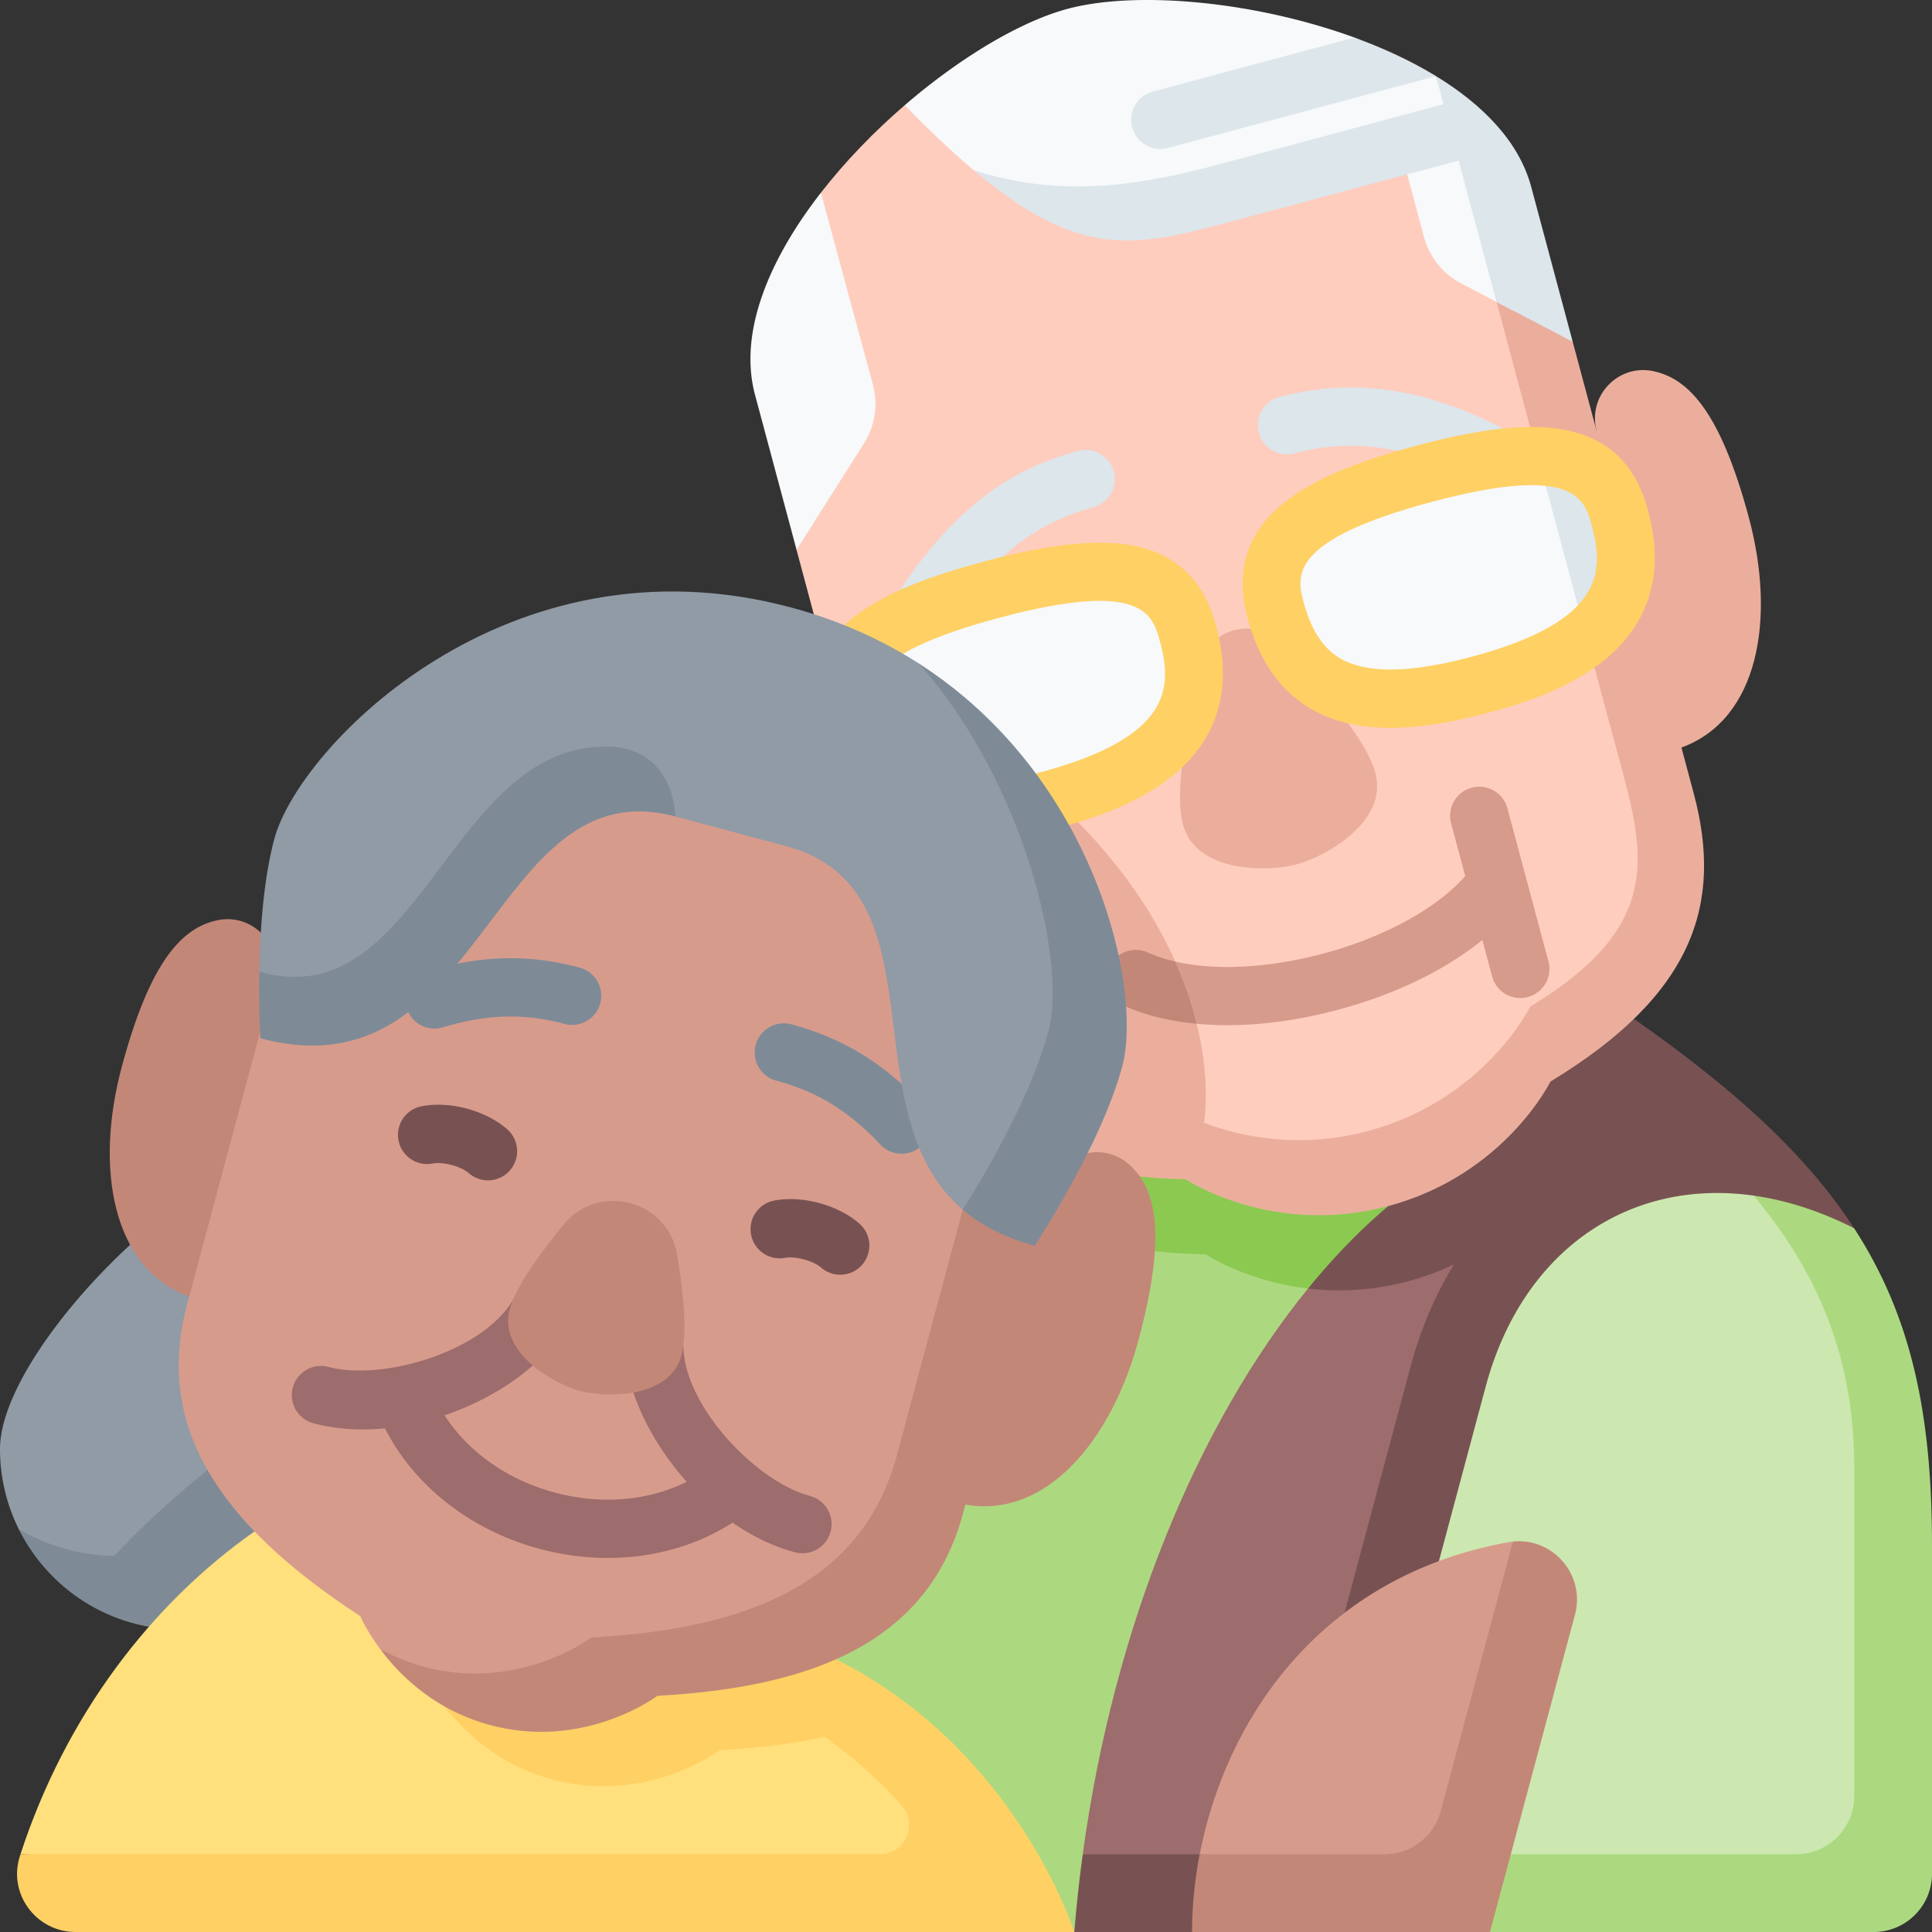 <svg viewBox="0 0 512 512" xmlns="http://www.w3.org/2000/svg"><rect x="0" y="0" width="512" height="512" fill="#333333" stroke="none"/><g><path d="M248.873 286.622h-49.997v184.17L284.711 512l98.511-175.962z" fill="#acd980"></path><path d="M410.887 286.622H248.873c8.096 28.52 27.081 44.876 70.681 45.803 0 0 22.875 15.352 53.703 7.092a71.47 71.47 0 0 0 9.965-3.479z" fill="#8cc951"></path><path d="m395.601 324.805-48.948 16.665c-29.067 35.662-51.496 89.344-59.71 149.926l62.544 5.151z" fill="#9d6c6c"></path><path d="M433.005 270.016h-65.081v49.599c-7.389 6.206-14.506 13.554-21.272 21.855 7.736.909 16.762.684 26.605-1.954a71.427 71.427 0 0 0 12.042-4.409c-4.963 8.088-8.84 17.178-11.487 27.057l-34.628 129.232h-52.242A373.995 373.995 0 0 0 284.71 512h31.199l41.207-10.302L491.37 325.504c-12.277-18.934-30.953-36.317-58.365-55.488z" fill="#785252"></path><path d="M445.598 198.103c20.388-7.415 25.09-33.965 17.878-60.883-7.509-28.024-15.993-36.897-25.344-38.864-9.35-1.968-17.487 6.624-15.014 15.853l-205.697 55.116c-2.473-9.23-13.815-2.3-20.929 4.079s-10.025 8.004-2.516 36.028c7.213 26.917 24.56 47.559 45.924 43.787z" fill="#ebae9d"></path><path d="M437.613 194.658 383.98 27.891H239.754c-8.066 6.951-15.731 14.847-22.205 23.175l-6.459 94.631 12.522 46.732 98.154 115.089c9.564 3.604 25.113 7.072 43.492 2.147 30.828-8.26 42.962-32.993 42.962-32.993 37.9-22.97 37.266-52.633 29.393-82.014z" fill="#ffcdbe"></path><path d="M231.328 101.904c-4.601-16.99-12.151-44.769-13.778-50.838-13.604 17.502-21.922 36.923-17.463 53.561l11.005 41.069 17.872-28.188a19.58 19.58 0 0 0 2.364-15.604z" fill="#f7f9fa"></path><path d="m393.571 68.738 33.74 125.92c7.873 29.381 16.142 49.094-21.757 72.062 0 0-12.135 24.733-42.962 32.993-18.379 4.925-33.928 1.457-43.492-2.147 2.426-18.946-4.081-53.528-40.114-86.11-14.181-12.823-43.863-19.028-55.374-19.028l19.535 72.907c7.873 29.381 26.768 46.246 71.074 47.188 0 0 22.875 15.352 53.703 7.092s42.963-32.993 42.963-32.993c37.899-22.969 45.83-47.022 37.957-76.403L416.787 90.58z" fill="#ebae9d"></path><path d="M325.223 271.688c9.069 0 18.896-1.321 28.945-3.976 21.501-5.68 39.171-16.153 48.48-28.735a7.727 7.727 0 0 0-12.423-9.191c-13.874 18.752-54.02 30.753-78.766 25.041 2.553 5.737 4.407 11.268 5.688 16.483 2.614.245 5.306.378 8.076.378z" fill="#d79b8c"></path><path d="M293.974 256.262a7.727 7.727 0 0 0 3.838 10.231c5.582 2.537 12.136 4.138 19.335 4.816-1.28-5.215-3.134-10.746-5.688-16.483-2.604-.601-5.04-1.396-7.254-2.402a7.73 7.73 0 0 0-10.231 3.838z" fill="#c38778"></path><path d="M402.883 264.498a7.73 7.73 0 0 1-7.458-5.729l-10.886-40.628a7.727 7.727 0 0 1 14.927-3.999l10.886 40.628a7.727 7.727 0 0 1-7.469 9.728z" fill="#d79b8c"></path><path d="M313.506 218.512c3.447 12.864 22.461 12.611 30.155 10.549s24.287-11.349 20.84-24.213c-2.444-9.119-14.32-22.34-24.944-34.133-6.826-7.577-19.392-4.21-21.515 5.765-3.304 15.525-6.979 32.913-4.536 42.032z" fill="#ebae9d"></path><path d="M239.754 27.891c6.714 6.86 12.718 12.518 18.2 17.153 0 0 11.945 10.33 33.351 10.33 21.407 0 81.62-9.168 81.62-9.168l4.439 16.566a19.577 19.577 0 0 0 9.851 12.331l13.638 7.137-20.297-62.072-21.61-10.216c-26.611-9.7-57.897-12.467-76.035-7.607-12.443 3.335-28.453 12.875-43.157 25.546z" fill="#f7f9fa"></path><g fill="#dce6eb"><path d="m416.787 90.58-11.004-41.07c-3.17-11.83-12.64-21.649-25.226-29.341l1.999 7.459-58.813 15.759c-19.832 5.314-41.854 9.589-65.788 1.657 28.729 24.293 43.095 20.422 69.788 13.269l58.813-15.759 10.036 37.456z" fill="#dce6eb"></path><path d="m358.945 9.959-53.506 14.337a7.727 7.727 0 0 0 3.999 14.927l71.116-19.055c-6.513-3.981-13.865-7.386-21.609-10.209zM243.805 170.24a7.69 7.69 0 0 1-4.118-1.195 7.725 7.725 0 0 1-2.407-10.658c17.446-27.626 35.095-35.298 48.522-38.896a7.727 7.727 0 0 1 4 14.926c-16.122 4.32-27.923 13.956-39.457 32.22a7.72 7.72 0 0 1-6.54 3.603zM396.851 129.232a7.697 7.697 0 0 1-3.589-.889c-19.121-10.051-34.158-12.496-50.28-8.176a7.727 7.727 0 0 1-4-14.926c25.562-6.847 46.278 1.439 61.47 9.424a7.727 7.727 0 0 1-3.601 14.567z" fill="#dce6eb"></path></g><path d="M314.866 167.977c6.234 23.264-6.932 36.06-37.076 44.137s-47.944 3.579-54.178-19.686c-4.101-15.304 2.614-26.371 39.209-36.176 36.596-9.806 47.945-3.579 52.045 11.725zM377.265 125.587c-36.595 9.806-43.31 20.873-39.209 36.176 6.234 23.264 24.034 27.763 54.178 19.686 12.247-3.282 21.692-7.342 28.172-12.567v-26.785l-12.855-21.191c-7.442-.26-17.258 1.19-30.286 4.681z" fill="#f7f9fa"></path><path d="M429.309 137.312c-2.641-9.855-8.3-15.937-21.76-16.406l12.855 47.976c9.469-7.636 12.606-17.758 8.905-31.57z" fill="#dce6eb"></path><path d="M125.332 342.17c-4.944-21.159-23.914-36.923-46.579-36.923C52.327 305.247 0 357.574 0 383.999a47.628 47.628 0 0 0 4.965 21.225c5.03 8.024 21.547 17.35 30.52 17.35z" fill="#909ba6"></path><path d="M30.334 412.273c-8.973 0-17.722-2.594-25.369-7.048 7.823 15.773 24.082 26.622 42.882 26.622 26.425 0 78.752-52.327 78.752-78.752 0-3.76-.448-7.413-1.268-10.924-26.734 15.404-68.835 41.991-94.997 70.102z" fill="#7e8b96"></path><path d="M254.496 223.585c-15.289 0-32.052-5.663-38.348-29.156-7.417-27.682 18.421-38.605 44.673-45.64 19.197-5.144 32.641-6.264 42.313-3.524 9.935 2.813 16.214 9.589 19.195 20.712v.001c10.55 39.375-29.409 50.081-42.54 53.6-5.296 1.418-14.958 4.007-25.293 4.007zm36.871-64.351c-6.046 0-14.529 1.261-26.546 4.481-38.164 10.226-35.611 19.756-33.746 26.714 3.17 11.828 9.499 23.658 44.715 14.222 35.215-9.436 34.782-22.846 31.613-34.675v.001c-1.277-4.768-2.881-10.743-16.036-10.743zM368.476 192.9c-5.497.001-10.367-.741-14.76-2.217-11.603-3.898-19.383-12.955-23.125-26.92-7.417-27.682 18.421-38.605 44.673-45.639 19.196-5.143 32.641-6.264 42.313-3.524 9.935 2.813 16.214 9.589 19.195 20.712 10.55 39.375-29.409 50.082-42.54 53.601-9.94 2.663-18.408 3.987-25.756 3.987zm37.334-64.331c-6.046 0-14.529 1.261-26.546 4.481-38.163 10.226-35.61 19.756-33.745 26.714 3.131 11.685 8.987 14.883 13.12 16.271 7.149 2.402 17.483 1.731 31.595-2.049 35.214-9.436 34.782-22.846 31.613-34.675-1.278-4.767-2.882-10.742-16.037-10.742z" fill="#ffd064"></path><path d="m218.613 449.983-101.4-33.199-49.768-10.94c-27.458 19.3-50.051 48.883-62.019 85.552l261.784 10.302c.001 0-14.273-34.206-48.597-51.715z" fill="#ffe07d"></path><path d="m221.55 439.72-104.336-22.936v34.631c5.177 6.974 14.481 16.227 29.218 20.176 25.113 6.729 44.282-7.768 44.282-7.768 10.221-.549 19.51-1.715 27.899-3.538 9.522 6.914 16.059 13.245 20.477 18.364 4.311 4.995.722 12.747-5.876 12.747H5.427l-.161.495C2.054 501.829 9.56 512 20.005 512h264.706s-15.246-48.277-63.161-72.28z" fill="#ffd064"></path><path d="M255.84 398.734c21.364 3.772 38.711-16.87 45.924-43.787 7.509-28.024 4.598-39.95-2.516-46.329s-18.456-3.007-20.929 6.223L72.622 259.724c2.473-9.23-5.663-17.821-15.014-15.853-9.35 1.968-17.835 10.841-25.344 38.864-7.213 26.917-2.51 53.467 17.878 60.883z" fill="#c38778"></path><path d="M164.959 442.189c45.068-2.42 72.46-16.523 81.028-48.502l25.37-133.68-61.789-99.038-128.76 68.202-31.246 116.611c-8.569 31.979 8.101 57.889 45.921 82.518 0 0 1.602 3.782 5.247 8.692 3.45 1.907 15.575 11.793 19.947 12.965 25.114 6.729 44.282-7.768 44.282-7.768z" fill="#d79b8c"></path><path d="m271.357 260.007-33.611 125.439c-8.569 31.979-35.96 46.083-81.028 48.502 0 0-19.169 14.497-44.282 7.768a51.813 51.813 0 0 1-11.705-4.723c5.177 6.974 14.481 16.227 29.218 20.176 25.113 6.729 44.282-7.768 44.282-7.768 45.068-2.42 72.46-16.523 81.028-48.502l31.246-116.611z" fill="#c38778"></path><path d="M161.082 412.871c-6.139 0-12.406-.84-18.606-2.554-20.165-5.575-36.2-19.52-42.894-37.301a7.727 7.727 0 0 1 14.462-5.444c4.96 13.176 17.128 23.588 32.55 27.852 15.475 4.28 31.29 1.611 42.302-7.135a7.727 7.727 0 0 1 9.612 12.1c-10.307 8.187-23.539 12.482-37.426 12.482z" fill="#9d6c6c"></path><path d="M96.137 378.817c-4.487 0-8.925-.523-13.177-1.662a7.727 7.727 0 0 1 4-14.926c14.29 3.831 40.494-3.898 48.748-17.353a7.725 7.725 0 0 1 10.626-2.545 7.726 7.726 0 0 1 2.545 10.626c-8.445 13.764-31.158 25.86-52.742 25.86zM212.654 411.634a7.76 7.76 0 0 1-2.005-.265c-24.703-6.619-44.468-34.417-44.988-53.915a7.727 7.727 0 0 1 7.518-7.93c4.217-.097 7.816 3.251 7.93 7.518.421 15.779 19.252 35.573 33.54 39.401a7.727 7.727 0 0 1-1.995 15.191z" fill="#9d6c6c"></path><path d="M115.129 272.586a7.728 7.728 0 0 1-2.203-15.134c14.58-4.343 27.16-4.65 40.791-.999a7.727 7.727 0 0 1-4 14.926c-10.854-2.909-20.539-2.645-32.379.882a7.67 7.67 0 0 1-2.209.325zM238.939 305.758a7.704 7.704 0 0 1-5.614-2.416c-8.492-8.975-16.746-14.046-27.602-16.954a7.727 7.727 0 0 1-5.463-9.463c1.105-4.122 5.346-6.562 9.463-5.463 13.629 3.652 24.37 10.209 34.826 21.26a7.726 7.726 0 0 1-5.61 13.036z" fill="#7e8b96"></path><path d="M129.32 312.806a7.699 7.699 0 0 1-5.087-1.913c-2.051-1.795-6.866-3.083-9.537-2.556a7.726 7.726 0 0 1-3.004-15.158c7.451-1.479 17.006 1.084 22.721 6.088a7.727 7.727 0 0 1-5.093 13.539zM222.662 337.817a7.7 7.7 0 0 1-5.088-1.914c-2.05-1.795-6.865-3.081-9.536-2.555a7.727 7.727 0 0 1-3.004-15.158c7.452-1.479 17.007 1.084 22.721 6.089a7.727 7.727 0 0 1-5.093 13.538z" fill="#785252"></path><path d="M135.076 346.983c-3.077 11.484 11.736 19.776 18.606 21.617 6.869 1.841 23.844 2.066 26.921-9.418 1.548-5.779.585-16.171-1.16-26.672-2.396-14.426-20.738-19.34-30.026-8.046-6.762 8.222-12.793 16.74-14.341 22.519z" fill="#c38778"></path><path d="M243.539 175.858c-9.774-6.276-21.047-11.426-33.971-14.889-75.045-20.108-130.303 36.837-136.872 61.352-2.903 10.835-3.799 24.461-3.986 35.164 7.799 12.532 26.993 8.885 35.205 2.523 18.27-14.154 38.129-51.847 58.437-51.847 15.103 0 16.625 8.214 16.625 8.214l29.381 7.873c42.272 11.327 16.215 70.229 46.775 96.323.11-.169 27.386-26.268 33.023-47.305 4.922-18.371-12.038-71.5-44.617-97.408z" fill="#909ba6"></path><path d="M160.434 197.831c-41.511 0-49.317 71.906-91.723 59.653-.177 10.144.284 17.664.284 17.664 59.544 15.955 61.065-71.881 109.983-58.773-.001 0-.001-18.544-18.544-18.544zM243.539 175.858c27.856 31.382 39.236 79.038 34.314 97.407-5.637 21.037-22.611 47.136-22.721 47.305 4.805 4.102 10.997 7.401 19.087 9.568 0 0 17.552-26.496 23.207-47.601 5.439-20.293-6.907-76.512-53.887-106.679z" fill="#7e8b96"></path><path d="M501.698 388.992c0-32.97-10.327-63.488-36.931-72.138-33.165-4.703-61.398 14.607-71.054 50.643l-25.843 96.448 15.416 27.452 118.412 10.302V388.992z" fill="#cce8b0"></path><path d="M491.37 325.505c-9.041-4.591-17.988-7.429-26.602-8.65 14.313 17.414 26.629 39.168 26.629 72.138v86.951c0 8.534-6.918 15.453-15.453 15.453h-92.657L394.856 512h101.691c8.534 0 15.453-6.918 15.453-15.453v-86.951c0-34.682-5.384-60.582-20.63-84.091z" fill="#acd980"></path><path d="M400.947 408.53c-.399.041-.8.094-1.204.167-49.959 9.067-74.922 47.112-81.809 82.699l71.112 10.302z" fill="#d79b8c"></path><path d="m400.947 408.53-19.135 71.413a15.452 15.452 0 0 1-14.926 11.453h-48.953c-1.364 7.045-2.023 13.995-2.023 20.604h78.946l22.53-84.085c2.823-10.535-5.84-20.485-16.439-19.385z" fill="#c38778"></path></g></svg>
